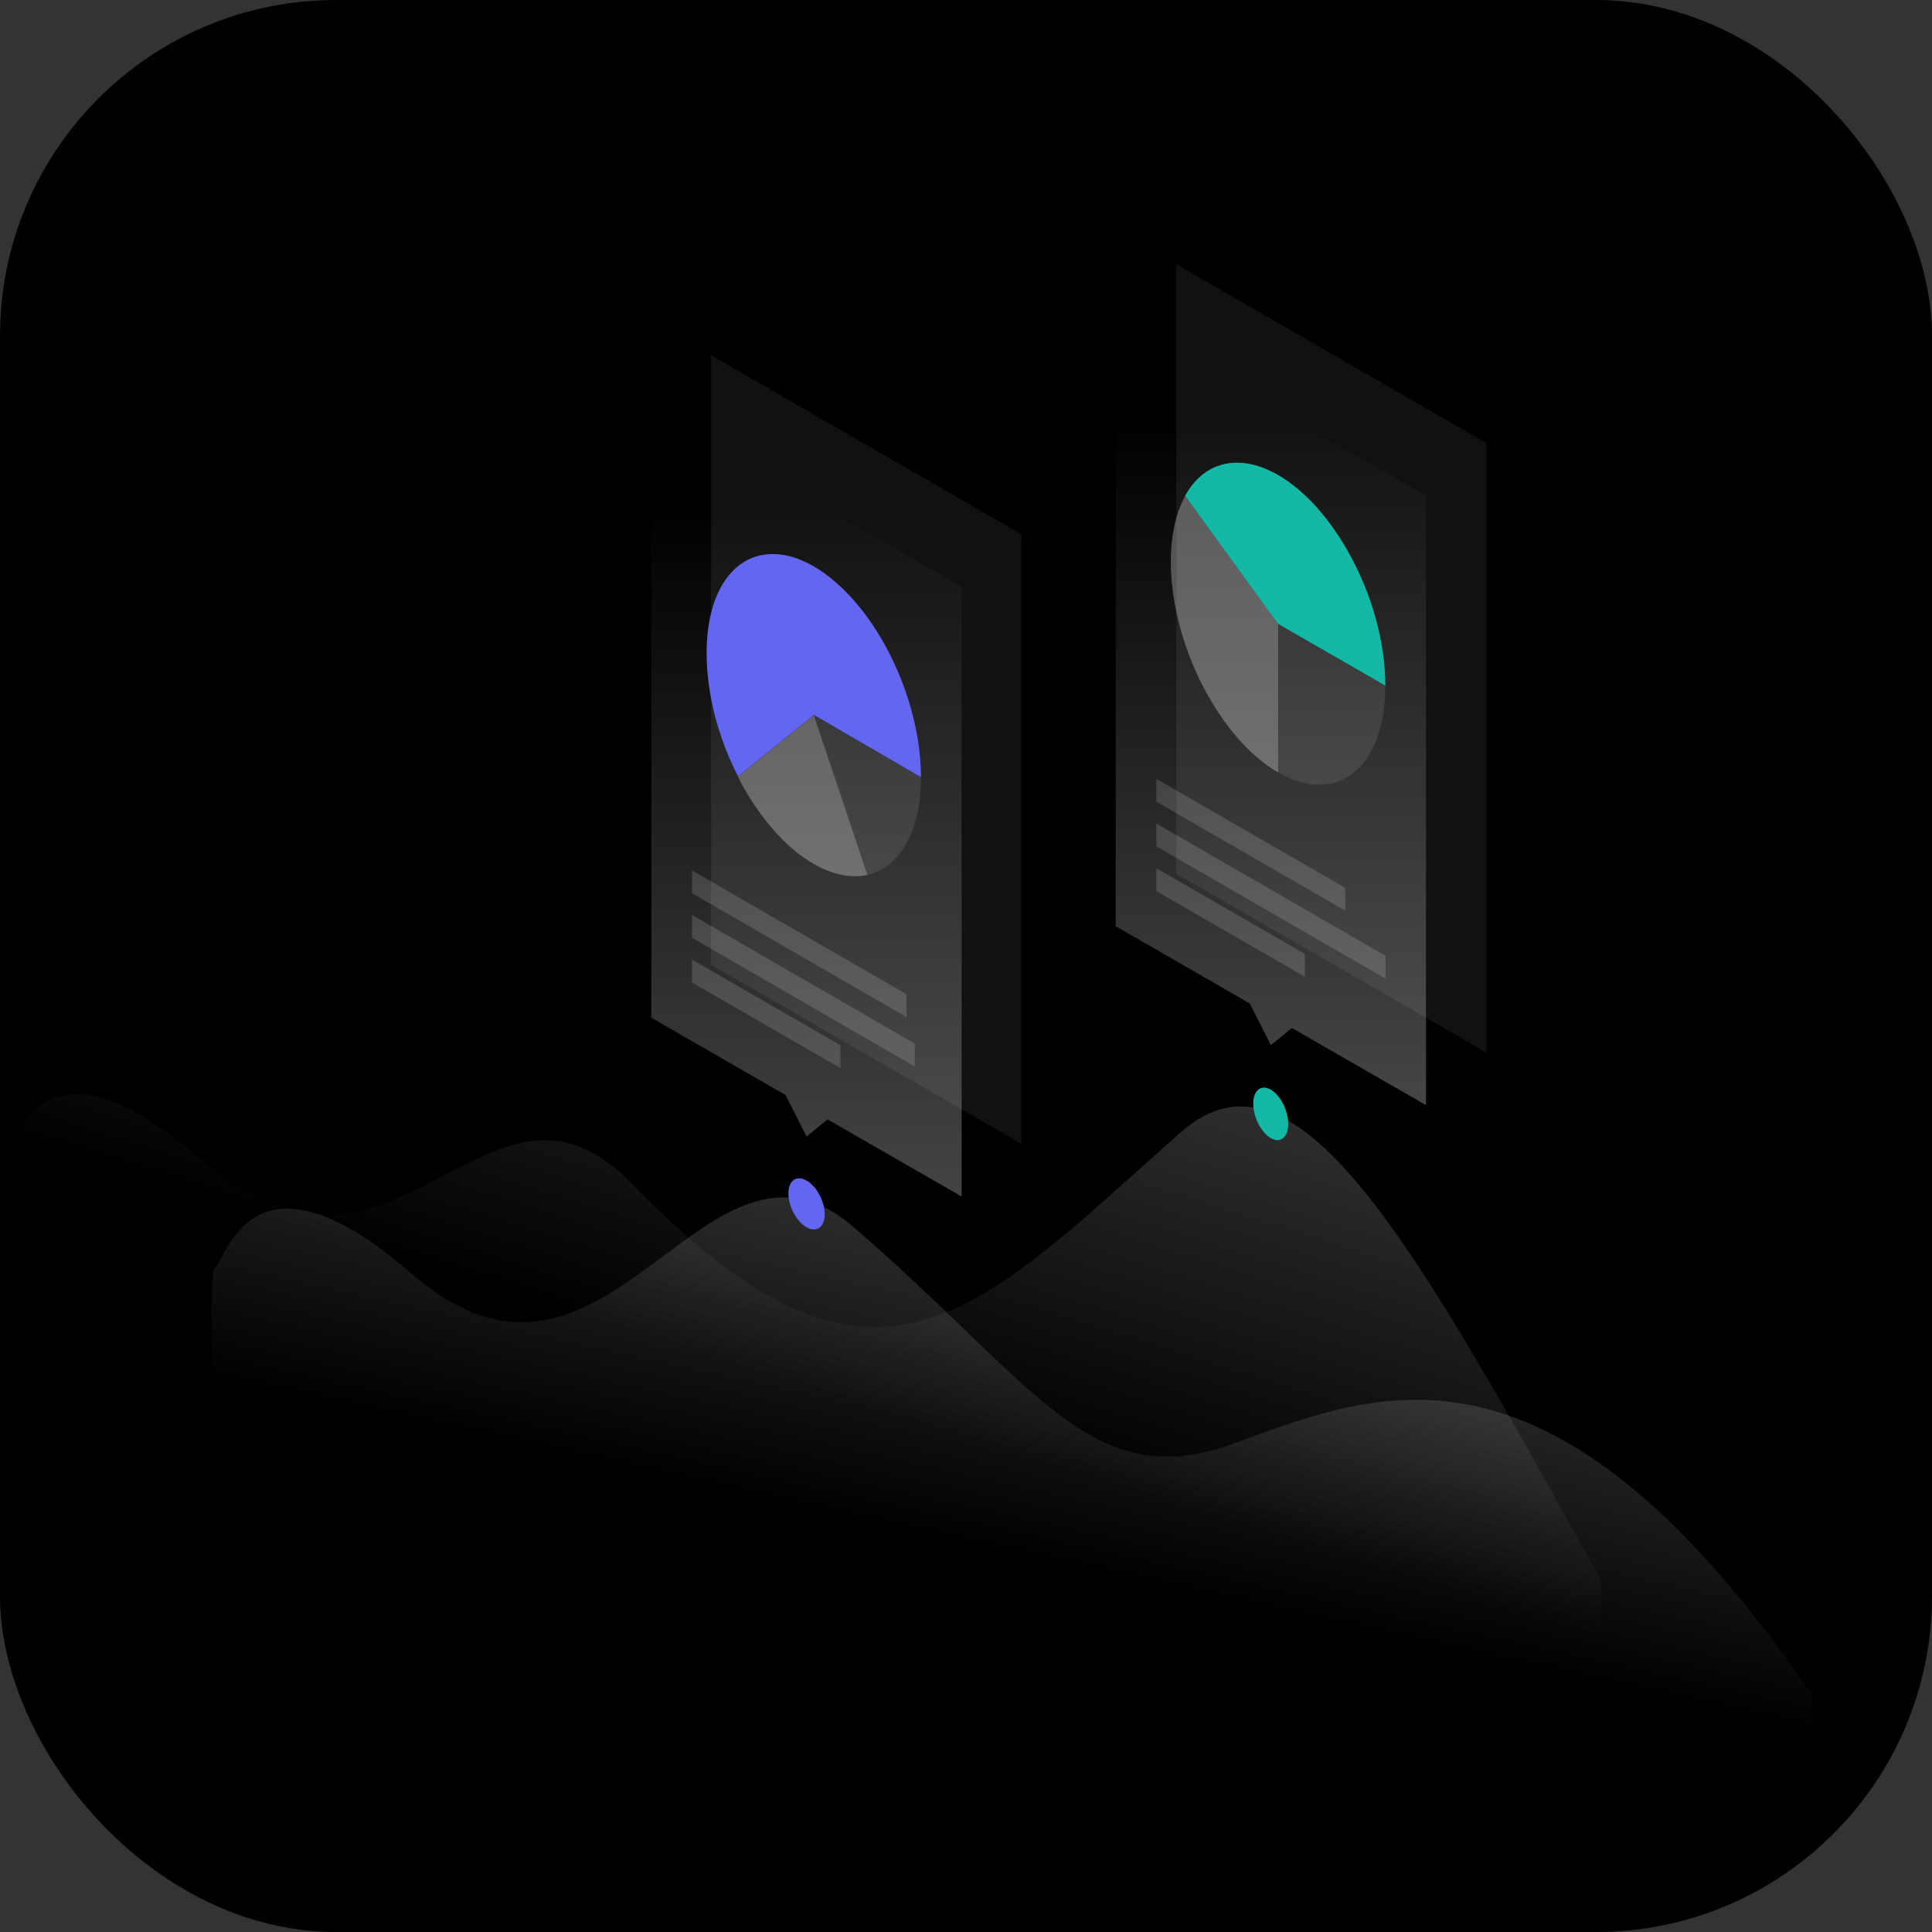 <svg width="1150" height="1150" viewBox="0 0 1150 1150" fill="none" xmlns="http://www.w3.org/2000/svg">
<rect x="0" y="0" width="1150" height="1150" fill="#333333" stroke="none"/>
<g clip-path="url(#clip0_287_1536)">
<rect width="1150" height="1150" rx="200" fill="black"/>
<path opacity="0.3" d="M119.4 690C21.8 605.2 8.1 686 1.6 687.2C1.6 687.2 -1.3 706.7 1.6 777.8L953 1326.9V940.5C844.8 746.8 773.2 611.5 702.8 674C580.8 782.1 521.4 854.7 376.3 704.7C290.3 615.8 236.6 791.8 119.4 690Z" fill="url(#paint0_linear_287_1536)"/>
<path opacity="0.3" d="M245.1 758.2C147.5 673.4 133.8 754.1 127.2 755.4C127.2 755.4 124.3 774.9 127.2 846L1078.6 1395.1V1008.7C924.6 785.1 823.1 826.7 735.1 859C648.9 890.6 617.3 824.6 508.2 730.5C418.5 653.1 362.3 860 245.1 758.2Z" fill="url(#paint1_linear_287_1536)"/>
<path d="M766.8 669C766.8 661 762.1 651.9 756.4 648.6C750.6 645.3 746 649 746 657C746 665 750.7 674.1 756.4 677.4C762.1 680.8 766.8 677 766.8 669Z" fill="#14B8A6"/>
<path d="M490.9 722.8C490.9 715.1 486.1 706.1 480.1 702.7C474.1 699.3 469.3 702.7 469.3 710.4C469.3 718.1 474.1 727.1 480.1 730.5C486 733.9 490.9 730.5 490.9 722.8Z" fill="#6366F1"/>
<path opacity="0.07" d="M700.2 157.3L884.8 263.8V626.6L700.2 520.1V157.3Z" fill="white"/>
<path opacity="0.3" d="M848.8 295L664.2 188.5L664.1 551.3L743.9 597.3L756.5 622.1L769 611.9L848.8 657.8V295Z" fill="url(#paint2_linear_287_1536)"/>
<path opacity="0.1" d="M824.6 408.1C824.6 419.7 822.9 430.3 819.7 439.2C816.5 448.1 811.8 455.1 805.9 459.9C800 464.7 792.9 467.1 785.2 467.1C777.5 467.1 769.1 464.6 760.8 459.7V371.2L824.6 408.1Z" fill="white"/>
<path opacity="0.3" d="M760.8 459.8C749.6 453.3 738.6 442.9 728.9 429.5C719.2 416.1 711.1 400.3 705.5 383.6C699.9 366.9 696.9 349.9 696.9 334.4C696.9 318.9 699.9 305.3 705.5 295.1L760.8 371.3V459.8Z" fill="white"/>
<path d="M824.6 408.1C824.6 388.6 820 367 811.4 346.6C802.8 326.2 790.8 308.2 777.3 295.3C763.7 282.4 749.3 275.4 736.3 275.4C723.3 275.4 712.5 282.3 705.4 295.1L760.7 371.3L824.6 408.1Z" fill="#14B8A6"/>
<path opacity="0.15" d="M688.3 463.6L800.8 528.5V542.1L688.3 477.2V463.6Z" fill="white"/>
<path opacity="0.15" d="M688.3 490.2L824.7 568.9V582.5L688.3 503.8V490.2Z" fill="white"/>
<path opacity="0.15" d="M688.3 516.8L776.7 567.8V581.4L688.3 530.4V516.8Z" fill="white"/>
<path opacity="0.07" d="M423.3 211.5L607.9 318V680.8L423.3 574.3V211.5Z" fill="white"/>
<path opacity="0.3" d="M572.4 349.4L387.8 242.9L387.7 605.8L467.6 651.8L480.1 676.5L492.6 666.3L572.4 712.2V349.4Z" fill="url(#paint3_linear_287_1536)"/>
<path opacity="0.1" d="M548.2 462.6C548.2 478.1 545.2 491.7 539.6 501.9C534 512.1 525.9 518.6 516.2 520.8L484.3 425.7L548.2 462.6Z" fill="white"/>
<path opacity="0.3" d="M516.3 520.8C504.1 523.5 490 519.2 476 508.7C462.1 498.1 449.1 481.8 439.2 462.3L484.4 425.8L516.3 520.8Z" fill="white"/>
<path d="M548.2 462.6C548.2 448 545.6 432.2 540.7 416.5C535.7 400.8 528.6 385.7 519.9 372.6C511.2 359.5 501.1 348.7 490.7 341.2C480.2 333.7 469.7 329.8 460 329.8C450.3 329.8 441.7 333.6 435.1 341C428.4 348.4 423.9 359.1 421.8 372.2C419.8 385.3 420.3 400.3 423.3 416C426.3 431.7 431.8 447.5 439.3 462.1L484.5 425.6L548.2 462.6Z" fill="#6366F1"/>
<path opacity="0.15" d="M411.9 518.1L539.6 591.8V605.4L411.9 531.7V518.1Z" fill="white"/>
<path opacity="0.15" d="M411.9 544.6L544.5 621.2V634.8L411.9 558.2V544.6Z" fill="white"/>
<path opacity="0.15" d="M411.9 571.2L500.3 622.2V635.8L411.9 584.8V571.2Z" fill="white"/>
</g>
<defs>
<linearGradient id="paint0_linear_287_1536" x1="650.452" y1="456.887" x2="529.296" y2="841.841" gradientUnits="userSpaceOnUse">
<stop stop-color="white"/>
<stop offset="1" stop-color="white" stop-opacity="0"/>
</linearGradient>
<linearGradient id="paint1_linear_287_1536" x1="702.898" y1="622.6" x2="634.087" y2="934.08" gradientUnits="userSpaceOnUse">
<stop stop-color="white"/>
<stop offset="1" stop-color="white" stop-opacity="0"/>
</linearGradient>
<linearGradient id="paint2_linear_287_1536" x1="756.45" y1="249.203" x2="756.45" y2="697.557" gradientUnits="userSpaceOnUse">
<stop stop-color="white" stop-opacity="0"/>
<stop offset="1" stop-color="white"/>
</linearGradient>
<linearGradient id="paint3_linear_287_1536" x1="480.05" y1="300.877" x2="480.05" y2="762.152" gradientUnits="userSpaceOnUse">
<stop stop-color="white" stop-opacity="0"/>
<stop offset="1" stop-color="white"/>
</linearGradient>
<clipPath id="clip0_287_1536">
<rect width="1150" height="1150" fill="white"/>
</clipPath>
</defs>
</svg>
